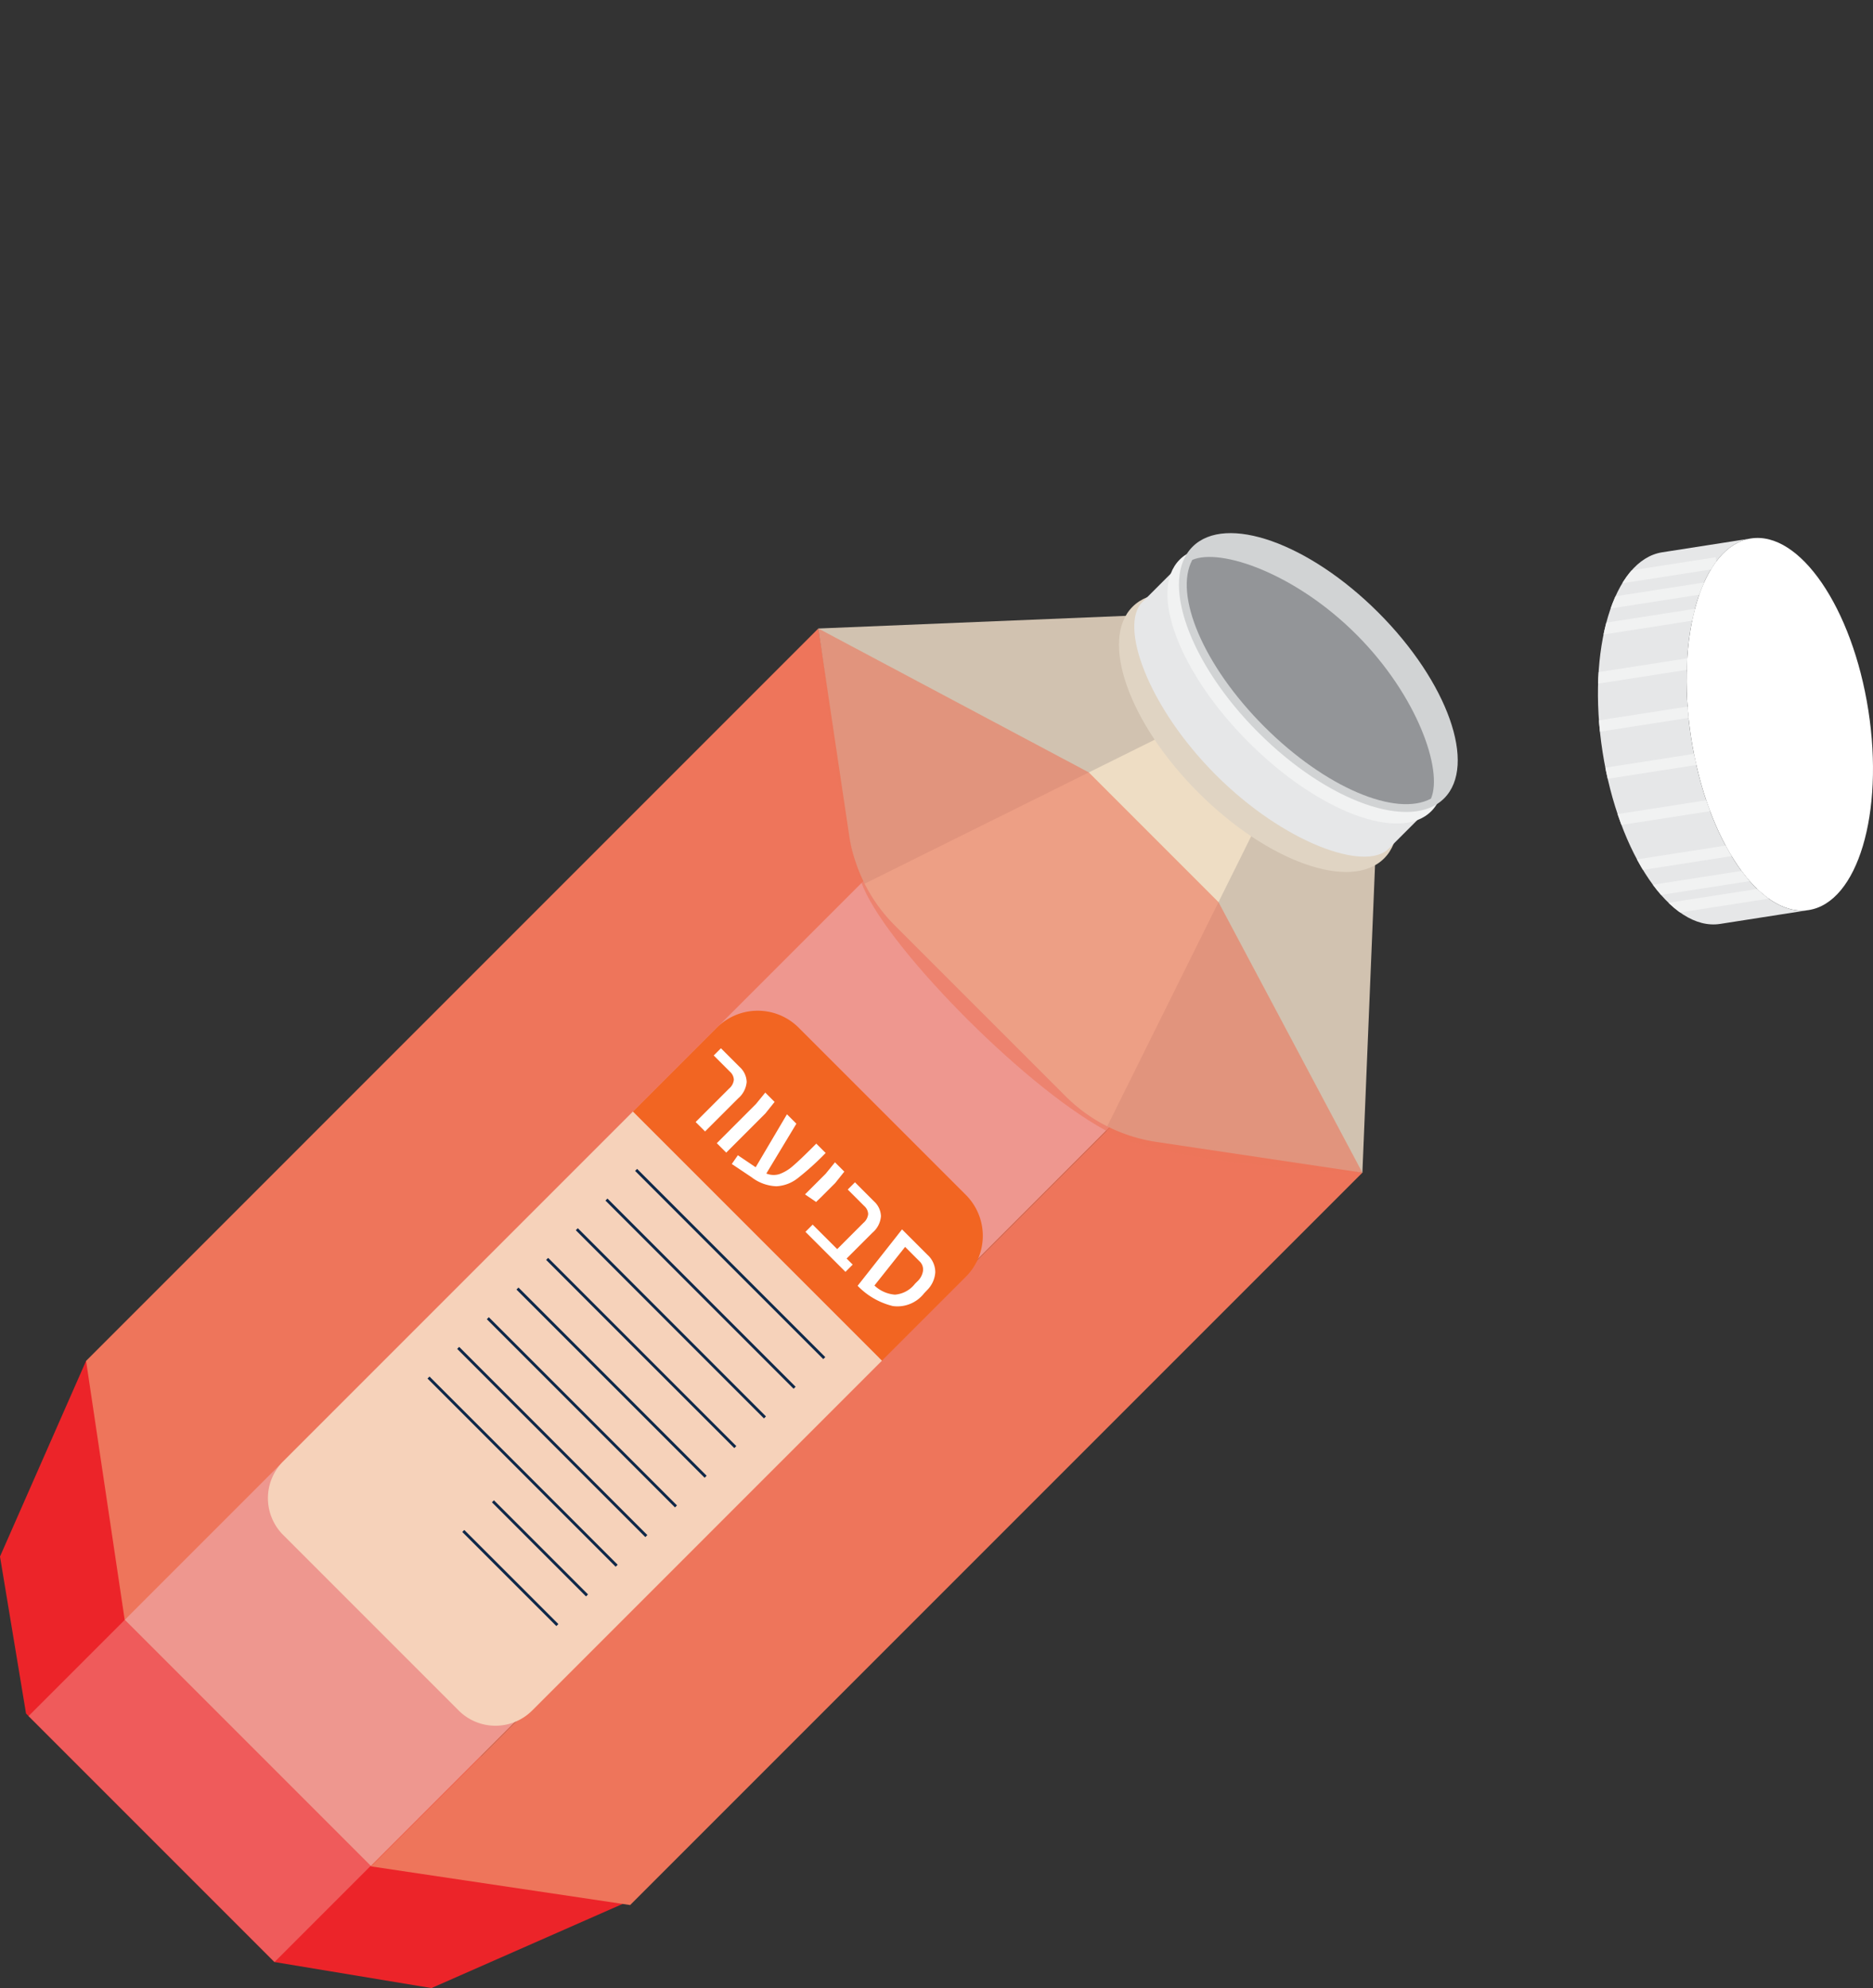 <svg id="a585d837-dc59-4389-b4c9-a94151354054" data-name="Layer 1" xmlns="http://www.w3.org/2000/svg" xmlns:xlink="http://www.w3.org/1999/xlink" viewBox="0 0 116.1 123.21"><rect x="0" y="0" width="116.1" height="123.21" fill="#333333" stroke="none"/><defs><style>.abccb88b-f39b-4e76-aee7-914dcc71333c,.b47a07f6-efd2-4ed1-a0f4-174b7e82ccb8,.f3a72222-6901-4c2e-9015-d32efb4f4455{fill:none;}.ede53990-e8ee-4247-95db-4c083a76674e{fill:#ec2429;}.af809c85-f2f7-49d6-b301-3d46a7647678,.b1012b10-84b8-475c-a19a-eaf7ecf99543{fill:#ee755b;}.f5628cb3-9470-4342-b31f-980389b3c864{fill:#ee978f;}.aa1e735d-8f8e-41a8-b0f7-dd7b15ca883d{fill:#d1c2b0;}.a692a874-8ed4-40bd-9d81-0b43c8c6e187{clip-path:url(#a4fb1aff-47d5-4014-a832-6bcb4a97cac7);}.e8c33480-d8d4-4428-ae77-cebf01b45cd8{fill:#eeddc4;}.b9e7bea9-84ea-44ed-a4ee-8e29915fc1cb{fill:#e0d4c3;}.ba4ff796-85d7-4cba-a88d-333e6b54adb4{fill:#e6e7e8;}.b4d1ed7e-a661-4817-af4b-179a7d5aa6ac{fill:#f1f2f2;}.a77211ee-5b93-4f93-a7a3-370ec2318260{fill:#d1d3d4;}.aa35f056-d969-4a0a-af1e-b1b53fae43e3{fill:#fff;}.a7e28ca4-8507-4b5b-abc6-70d4891a88b9{clip-path:url(#a9a91348-9d6e-45c8-8ba1-28031ed1aee2);}.abccb88b-f39b-4e76-aee7-914dcc71333c{stroke:#f1f2f2;stroke-width:0.702px;}.abccb88b-f39b-4e76-aee7-914dcc71333c,.b47a07f6-efd2-4ed1-a0f4-174b7e82ccb8{stroke-miterlimit:10;}.b1012b10-84b8-475c-a19a-eaf7ecf99543{opacity:0.59;}.aa19bc4c-869b-411e-9b8c-485e7f05d333{fill:#ef5b5b;}.b47a07f6-efd2-4ed1-a0f4-174b7e82ccb8{stroke:#0f2849;stroke-width:0.176px;}.be0e0c14-f8d0-4efa-a963-fabf70d0fbc5{fill:#f6d2ba;}.ad8372e7-e1fb-4c95-8760-33dc7f72ea85{fill:#f26522;}.bda29189-2a3f-4fba-a227-5f1939162d9d{fill:#939598;}</style><clipPath id="a4fb1aff-47d5-4014-a832-6bcb4a97cac7"><path class="f3a72222-6901-4c2e-9015-d32efb4f4455" d="M60.757,62.643,55.467,57.353a10.068,10.068,0,0,1-2.839-5.634L50.724,38.951l19.239-.792L85.241,53.437l-.792,19.239L71.681,70.771a10.068,10.068,0,0,1-5.634-2.839l-5.29-5.29"/></clipPath><clipPath id="a9a91348-9d6e-45c8-8ba1-28031ed1aee2"><path class="f3a72222-6901-4c2e-9015-d32efb4f4455" d="M112.115,56.403h0c-3.033.473-6.295-4.3-7.286-10.66-.991-6.36.665-11.899,3.698-12.371h0l-5.492.856c-3.033.473-4.689,6.011-3.698,12.371.991,6.36,4.253,11.132,7.286,10.66l5.492-.856Z"/></clipPath></defs><title>Artboard 16</title><polyline class="ede53990-e8ee-4247-95db-4c083a76674e" points="9.22 113.8 17.017 121.597 26.744 123.21 38.87 117.874 5.336 84.34 0 96.466 1.613 106.193 9.41 113.99"/><polygon class="af809c85-f2f7-49d6-b301-3d46a7647678" points="71.962 66.716 56.685 51.438 47.588 53.277 7.73 100.392 23.008 115.67 71.962 66.716"/><polygon class="af809c85-f2f7-49d6-b301-3d46a7647678" points="5.336 84.34 7.73 100.392 53.228 54.895 50.724 38.951 5.336 84.34"/><polygon class="af809c85-f2f7-49d6-b301-3d46a7647678" points="39.06 118.064 23.008 115.67 69.157 69.521 84.449 72.676 39.06 118.064"/><rect class="f5628cb3-9470-4342-b31f-980389b3c864" x="27.885" y="51.734" width="21.561" height="65.937" transform="translate(71.219 -2.532) rotate(45)"/><path class="aa1e735d-8f8e-41a8-b0f7-dd7b15ca883d" d="M60.757,62.643,55.467,57.353a10.068,10.068,0,0,1-2.839-5.634L50.724,38.951l19.239-.792L85.241,53.437l-.792,19.239L71.681,70.771a10.068,10.068,0,0,1-5.634-2.839l-5.29-5.29"/><g class="a692a874-8ed4-40bd-9d81-0b43c8c6e187"><polygon class="e8c33480-d8d4-4428-ae77-cebf01b45cd8" points="77.86 51.214 68.396 70.281 53.119 55.004 72.186 45.54 77.86 51.214"/></g><ellipse class="b9e7bea9-84ea-44ed-a4ee-8e29915fc1cb" cx="78" cy="45.4" rx="5.259" ry="11.027" transform="translate(-9.257 68.452) rotate(-45)"/><path class="ba4ff796-85d7-4cba-a88d-333e6b54adb4" d="M88.27,50.408h0c-1.453,1.453-6.051-.789-10.269-5.008s-6.461-8.817-5.008-10.27h0l-2.187,2.187c-1.453,1.453.345,6.494,4.564,10.713S84.63,54.048,86.082,52.595l2.187-2.187Z"/><ellipse class="b4d1ed7e-a661-4817-af4b-179a7d5aa6ac" cx="80.922" cy="42.478" rx="4.984" ry="11.027" transform="translate(-6.335 69.662) rotate(-45)"/><ellipse class="a77211ee-5b93-4f93-a7a3-370ec2318260" cx="81.719" cy="41.681" rx="5.259" ry="11.027" transform="translate(-5.538 69.992) rotate(-45)"/><ellipse class="aa35f056-d969-4a0a-af1e-b1b53fae43e3" cx="110.321" cy="44.887" rx="5.558" ry="11.654" transform="translate(-5.595 17.516) rotate(-8.855)"/><path class="ba4ff796-85d7-4cba-a88d-333e6b54adb4" d="M112.115,56.403h0c-3.033.473-6.295-4.3-7.286-10.66-.991-6.36.665-11.899,3.698-12.371h0l-5.492.856c-3.033.473-4.689,6.011-3.698,12.371.991,6.36,4.253,11.132,7.286,10.66l5.492-.856Z"/><g class="a7e28ca4-8507-4b5b-abc6-70d4891a88b9"><line class="abccb88b-f39b-4e76-aee7-914dcc71333c" x1="106.404" y1="34.882" x2="93.914" y2="36.828"/><line class="abccb88b-f39b-4e76-aee7-914dcc71333c" x1="106.859" y1="37.805" x2="94.369" y2="39.751"/><line class="abccb88b-f39b-4e76-aee7-914dcc71333c" x1="107.314" y1="40.728" x2="94.824" y2="42.674"/><line class="abccb88b-f39b-4e76-aee7-914dcc71333c" x1="107.77" y1="43.651" x2="95.28" y2="45.597"/><line class="abccb88b-f39b-4e76-aee7-914dcc71333c" x1="108.225" y1="46.575" x2="95.735" y2="48.52"/><line class="abccb88b-f39b-4e76-aee7-914dcc71333c" x1="108.68" y1="49.498" x2="96.19" y2="51.444"/><line class="abccb88b-f39b-4e76-aee7-914dcc71333c" x1="109.136" y1="52.421" x2="96.646" y2="54.367"/><line class="abccb88b-f39b-4e76-aee7-914dcc71333c" x1="109.591" y1="55.344" x2="97.101" y2="57.29"/><line class="abccb88b-f39b-4e76-aee7-914dcc71333c" x1="107.599" y1="36.147" x2="95.109" y2="38.093"/><line class="abccb88b-f39b-4e76-aee7-914dcc71333c" x1="110.55" y1="53.925" x2="98.06" y2="55.87"/></g><path class="b1012b10-84b8-475c-a19a-eaf7ecf99543" d="M50.724,38.951,67.492,47.87l8.038,8.038,8.919,16.768s-11.566-.447-15.479-2.391c-5.051-2.509-13.71-11.266-15.436-15.246C51.97,51.43,50.724,38.951,50.724,38.951Z"/><rect class="aa19bc4c-869b-411e-9b8c-485e7f05d333" x="1.593" y="106.781" width="21.561" height="8.427" transform="translate(82.109 23.76) rotate(45)"/><line class="b47a07f6-efd2-4ed1-a0f4-174b7e82ccb8" x1="23.011" y1="93.613" x2="29.984" y2="100.586"/><path class="be0e0c14-f8d0-4efa-a963-fabf70d0fbc5" d="M24.058,71.642H45.888a0,0,0,0,1,0,0v30.667a3.221,3.221,0,0,1-3.221,3.221H27.279a3.221,3.221,0,0,1-3.221-3.221V71.642a0,0,0,0,1,0,0Z" transform="translate(72.883 1.217) rotate(45)"/><line class="b47a07f6-efd2-4ed1-a0f4-174b7e82ccb8" x1="39.43" y1="72.504" x2="51.094" y2="84.168"/><line class="b47a07f6-efd2-4ed1-a0f4-174b7e82ccb8" x1="37.591" y1="74.342" x2="49.255" y2="86.006"/><line class="b47a07f6-efd2-4ed1-a0f4-174b7e82ccb8" x1="35.753" y1="76.18" x2="47.417" y2="87.844"/><line class="b47a07f6-efd2-4ed1-a0f4-174b7e82ccb8" x1="33.915" y1="78.019" x2="45.579" y2="89.683"/><line class="b47a07f6-efd2-4ed1-a0f4-174b7e82ccb8" x1="32.076" y1="79.857" x2="43.74" y2="91.521"/><line class="b47a07f6-efd2-4ed1-a0f4-174b7e82ccb8" x1="30.238" y1="81.695" x2="41.902" y2="93.36"/><line class="b47a07f6-efd2-4ed1-a0f4-174b7e82ccb8" x1="28.4" y1="83.534" x2="40.064" y2="95.198"/><line class="b47a07f6-efd2-4ed1-a0f4-174b7e82ccb8" x1="26.561" y1="85.372" x2="38.225" y2="97.036"/><line class="b47a07f6-efd2-4ed1-a0f4-174b7e82ccb8" x1="30.555" y1="93.043" x2="36.387" y2="98.875"/><line class="b47a07f6-efd2-4ed1-a0f4-174b7e82ccb8" x1="28.716" y1="94.881" x2="34.549" y2="100.713"/><path class="ad8372e7-e1fb-4c95-8760-33dc7f72ea85" d="M43.492,67.269H58.15a3.586,3.586,0,0,1,3.586,3.586v7.351a0,0,0,0,1,0,0H39.906a0,0,0,0,1,0,0V70.855A3.586,3.586,0,0,1,43.492,67.269Z" transform="translate(66.318 -14.631) rotate(45)"/><path class="aa35f056-d969-4a0a-af1e-b1b53fae43e3" d="M45.196,67.461a.816.816,0,0,0,.292-.544.693.693,0,0,0-.237-.494l-1.01-1.01.447-.447,1.158,1.158a1.299,1.299,0,0,1,.437.928,1.499,1.499,0,0,1-.53,1.021l-2.049,2.048-.584-.584Z"/><path class="aa35f056-d969-4a0a-af1e-b1b53fae43e3" d="M46.862,68.417l.574-.704.578.579-.568.71-2.43,2.431-.585-.584Z"/><path class="aa35f056-d969-4a0a-af1e-b1b53fae43e3" d="M51.179,71.455a16.931,16.931,0,0,1-1.743,1.573,2.323,2.323,0,0,1-1.311.49,2.676,2.676,0,0,1-1.534-.557l-1.23-.824.377-.541L46.841,72.34l1.939-3.283.584.585-1.862,3.086a1.192,1.192,0,0,0,.82.033,2.624,2.624,0,0,0,.827-.5q.434-.369,1.236-1.172l.213-.213Z"/><path class="aa35f056-d969-4a0a-af1e-b1b53fae43e3" d="M51.183,72.738l.574-.704.578.578-.567.711-.829.829-.352.339-.688-.469Z"/><path class="aa35f056-d969-4a0a-af1e-b1b53fae43e3" d="M52.855,78.374l-.448.449-.962-.962L49.927,76.343l.447-.448,1.52,1.519,1.627-1.628a.822.822,0,0,0,.293-.543.695.695,0,0,0-.238-.495L52.548,73.721l.448-.448,1.175,1.176a1.292,1.292,0,0,1,.436.928,1.489,1.489,0,0,1-.529,1.021l-1.6,1.6Z"/><path class="aa35f056-d969-4a0a-af1e-b1b53fae43e3" d="M55.337,80.941a4.516,4.516,0,0,1-2.176-1.255l2.359-2.993.393-.502,1.573,1.572a1.452,1.452,0,0,1,.488,1.09,1.714,1.714,0,0,1-.521,1.117l-.17.18A2.094,2.094,0,0,1,55.337,80.941Zm.137-.706a1.74,1.74,0,0,0,1.243-.675l.147-.146a1.123,1.123,0,0,0,.349-.645.693.693,0,0,0-.218-.602l-.891-.891-1.901,2.393A2.07,2.07,0,0,0,55.474,80.235Z"/><path class="bda29189-2a3f-4fba-a227-5f1939162d9d" d="M88.7,49.495c.759-1.758-.842-6.391-4.623-10.172s-8.414-5.382-10.172-4.623c-1.158,2.157.681,6.551,4.462,10.332S86.544,50.653,88.7,49.495Z"/></svg>